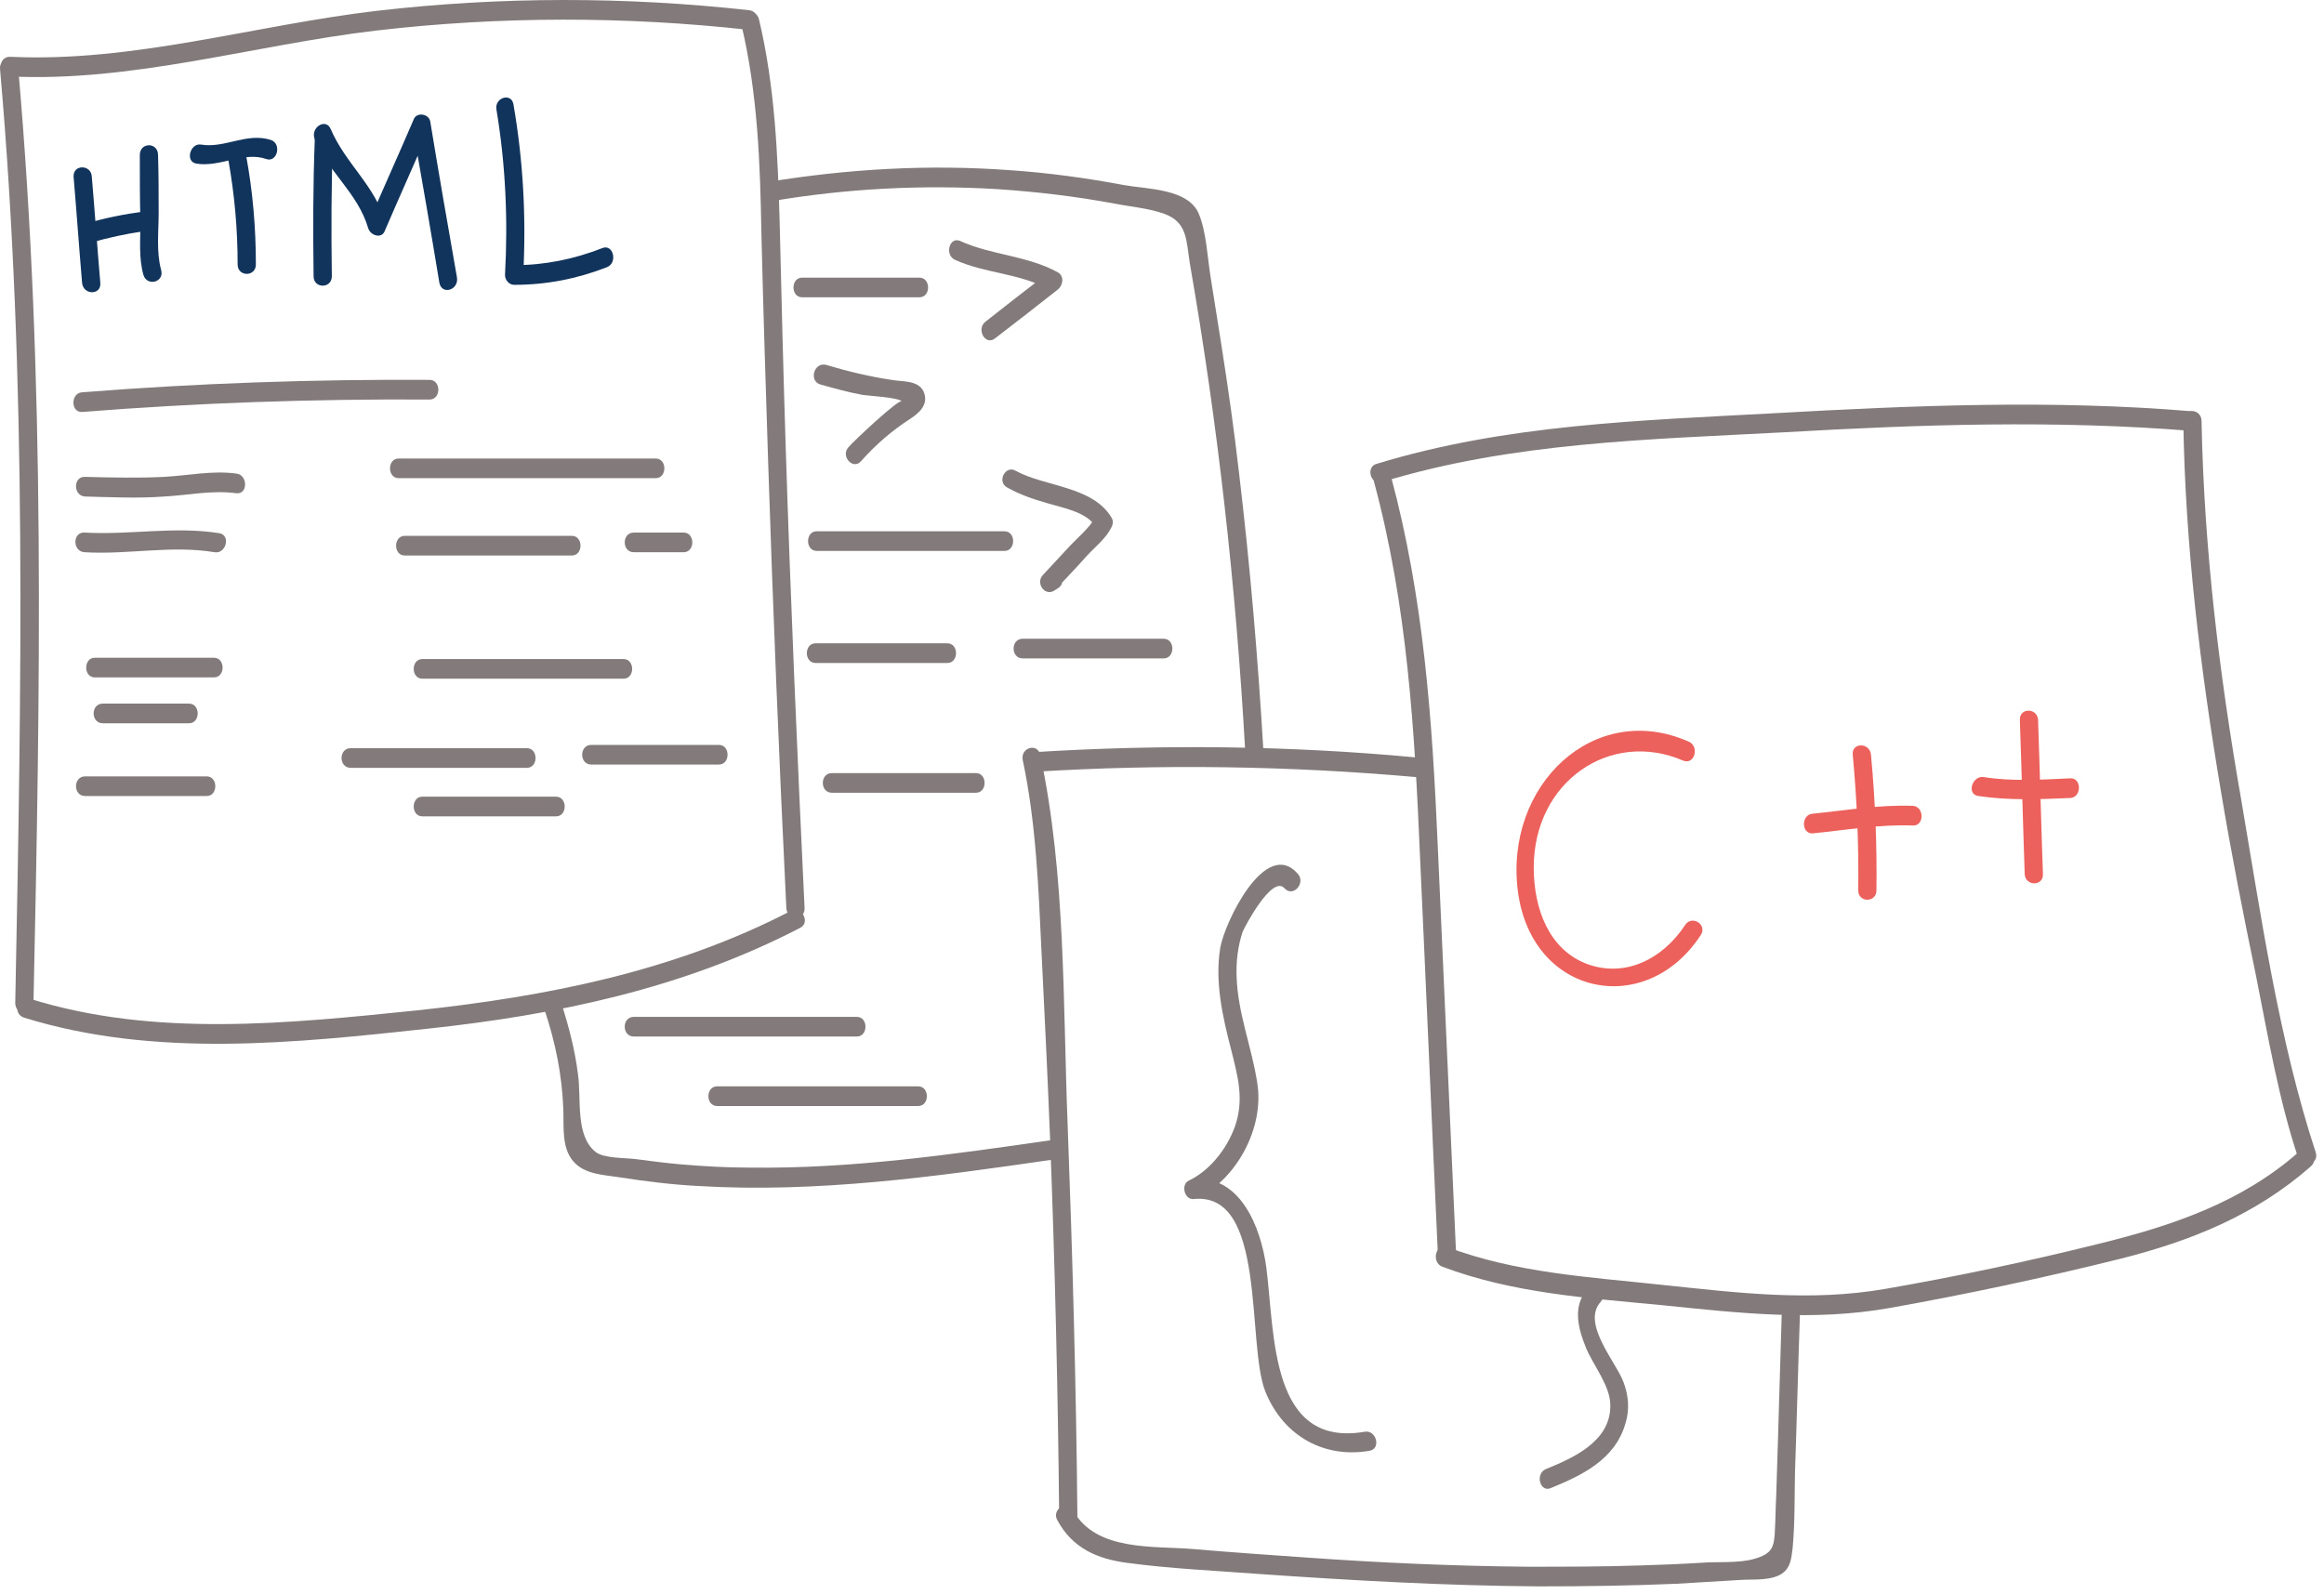 <svg width="239" height="164" viewBox="0 0 239 164" fill="none" xmlns="http://www.w3.org/2000/svg">
<path d="M0.006 7.12C2.818 39.071 2.193 71.158 1.568 103.177C1.568 104.458 3.443 104.458 3.443 103.177C4.13 71.158 4.693 39.071 1.881 7.12C1.756 5.839 -0.119 5.839 0.006 7.12Z" fill="#837B7B"/>
<path d="M1.006 7.862C13.691 8.468 26.127 4.626 38.687 3.143C51.435 1.66 64.308 1.66 77.055 3.076C78.243 3.21 78.243 1.188 77.055 1.053C64.308 -0.362 51.435 -0.362 38.687 1.121C26.127 2.604 13.691 6.446 1.006 5.839C-0.244 5.839 -0.244 7.862 1.006 7.862Z" fill="#837B7B"/>
<path d="M76.243 2.536C77.93 9.614 78.18 16.894 78.305 24.107C78.493 31.859 78.743 39.678 78.993 47.43C79.493 62.732 80.118 78.101 80.867 93.403C80.93 94.684 82.805 94.684 82.742 93.403C81.992 77.629 81.305 61.856 80.805 46.082C80.555 38.33 80.367 30.578 80.18 22.894C79.993 15.883 79.68 8.805 78.055 1.997C77.743 0.716 75.931 1.255 76.243 2.536Z" fill="#837B7B"/>
<path d="M2.443 104.661C15.878 108.84 30.313 107.29 43.998 105.807C57.183 104.391 70.244 101.695 82.304 95.426C83.367 94.886 82.429 93.134 81.367 93.673C69.306 99.942 56.121 102.504 42.936 103.919C29.75 105.267 15.878 106.75 3.005 102.706C1.755 102.301 1.255 104.256 2.443 104.661Z" fill="#837B7B"/>
<path d="M79.492 20.669C87.116 19.388 94.865 18.984 102.613 19.456C106.613 19.725 110.612 20.197 114.611 20.939C116.299 21.276 118.173 21.411 119.798 22.017C122.11 22.893 121.985 24.714 122.36 27.073C125.235 43.588 127.109 60.305 128.047 77.09C128.109 78.371 129.984 78.371 129.921 77.09C129.359 67.585 128.547 58.081 127.422 48.644C126.922 44.262 126.297 39.88 125.61 35.499C125.235 33.14 124.86 30.78 124.485 28.421C124.172 26.399 124.047 23.837 123.297 22.017C122.235 19.388 117.923 19.456 115.674 19.051C111.737 18.31 107.8 17.77 103.801 17.501C95.49 16.894 87.241 17.366 78.992 18.714C77.805 18.916 78.305 20.871 79.492 20.669Z" fill="#837B7B"/>
<path d="M55.997 103.852C57.122 107.222 57.81 110.593 57.934 114.165C57.997 115.918 57.747 118.008 58.934 119.423C60.122 120.839 62.184 120.839 63.809 121.109C66.433 121.513 69.12 121.85 71.745 121.985C83.93 122.726 96.116 121.041 108.176 119.288C109.363 119.154 109.363 117.064 108.176 117.266C97.865 118.749 87.555 120.232 77.119 120.097C74.744 120.097 72.37 119.963 69.995 119.76C68.433 119.626 66.933 119.423 65.371 119.221C64.308 119.086 62.059 119.154 61.246 118.48C59.122 116.794 59.809 112.952 59.434 110.458C59.122 107.964 58.497 105.605 57.747 103.245C57.372 102.099 55.56 102.571 55.997 103.852Z" fill="#837B7B"/>
<path d="M105.176 78.169C106.551 84.641 106.801 91.314 107.113 97.987C107.426 104.324 107.738 110.728 107.988 117.064C108.488 130.006 108.8 142.949 108.925 155.959C108.925 157.239 110.8 157.239 110.8 155.959C110.675 142.544 110.3 129.198 109.8 115.783C109.3 103.245 109.613 89.966 106.988 77.698C106.738 76.349 104.926 76.889 105.176 78.169Z" fill="#837B7B"/>
<path d="M106.426 79.382C119.486 78.573 132.546 78.775 145.544 79.921C146.731 80.056 146.731 78.034 145.544 77.899C132.546 76.685 119.486 76.551 106.426 77.359C105.238 77.494 105.238 79.516 106.426 79.382Z" fill="#837B7B"/>
<path d="M108.738 156.362C110.3 159.261 112.863 160.339 115.862 160.744C120.361 161.35 124.923 161.553 129.422 161.89C139.046 162.564 148.669 163.103 158.292 163.17C162.979 163.17 167.728 163.103 172.415 162.901C174.665 162.766 176.914 162.631 179.164 162.496C180.351 162.429 182.413 162.631 183.476 161.687C184.163 161.081 184.226 160.204 184.351 159.261C184.601 156.632 184.538 153.935 184.601 151.306C184.788 145.981 184.913 140.656 185.1 135.331C185.163 134.05 183.288 134.05 183.226 135.331C183.101 139.51 182.976 143.757 182.851 147.936C182.788 149.958 182.726 151.913 182.663 153.935C182.601 155.014 182.601 156.16 182.538 157.238C182.476 159.126 182.288 159.8 180.414 160.339C178.789 160.811 176.602 160.609 174.915 160.744C172.853 160.878 170.853 160.946 168.791 161.013C164.916 161.148 161.042 161.148 157.105 161.148C149.544 161.081 141.92 160.744 134.359 160.204C130.485 159.935 126.61 159.665 122.673 159.328C118.674 158.991 112.675 159.598 110.363 155.351C109.738 154.205 108.113 155.284 108.738 156.362Z" fill="#837B7B"/>
<path d="M141.294 49.52C144.731 62.26 145.481 75.068 146.043 88.28C146.668 101.762 147.231 115.176 147.855 128.658C147.918 129.938 149.793 129.938 149.73 128.658C149.105 114.771 148.48 100.885 147.855 86.932C147.293 73.989 146.418 61.519 143.044 48.981C142.731 47.767 140.982 48.307 141.294 49.52Z" fill="#837B7B"/>
<path d="M148.294 130.275C155.605 133.039 163.354 133.511 170.978 134.252C178.914 135.061 186.475 135.938 194.411 134.522C202.348 133.106 210.221 131.421 218.095 129.466C225.281 127.646 231.905 125.017 237.654 119.962C238.592 119.153 237.279 117.737 236.342 118.546C230.405 123.737 223.282 126.096 215.908 127.916C208.597 129.736 201.285 131.286 193.912 132.567C186.163 133.915 178.727 132.972 170.978 132.163C163.542 131.354 155.918 130.949 148.794 128.253C147.669 127.849 147.169 129.803 148.294 130.275Z" fill="#837B7B"/>
<path d="M142.108 49.587C155.543 45.475 169.603 45.206 183.476 44.464C197.536 43.655 211.408 43.184 225.469 44.33C226.656 44.397 226.656 42.375 225.469 42.307C211.034 41.094 196.786 41.7 182.351 42.509C168.666 43.251 154.855 43.655 141.608 47.7C140.42 47.969 140.92 49.924 142.108 49.587Z" fill="#837B7B"/>
<path d="M224.531 43.252C224.718 56.059 226.281 68.799 228.405 81.405C229.467 87.808 230.717 94.145 232.03 100.481C233.279 106.75 234.342 113.087 236.341 119.086C236.716 120.299 238.528 119.76 238.154 118.547C234.342 106.953 232.529 94.212 230.467 82.146C228.218 69.271 226.655 56.329 226.406 43.252C226.343 41.971 224.468 41.971 224.531 43.252Z" fill="#837B7B"/>
<path d="M7.567 18.175C7.879 21.816 8.129 25.456 8.442 29.096C8.567 30.376 10.441 30.376 10.316 29.096C10.004 25.456 9.754 21.816 9.442 18.175C9.379 16.895 7.504 16.895 7.567 18.175Z" fill="#11345C"/>
<path d="M9.254 24.983C11.129 24.444 13.003 24.04 14.878 23.77C16.065 23.635 16.065 21.613 14.878 21.748C12.816 22.017 10.754 22.422 8.754 23.028C7.629 23.366 8.129 25.32 9.254 24.983Z" fill="#11345C"/>
<path d="M14.379 15.951C14.379 18.242 14.379 20.534 14.441 22.826C14.441 24.646 14.254 26.534 14.754 28.286C15.129 29.5 16.941 29.028 16.566 27.747C16.066 25.927 16.316 23.77 16.316 21.95C16.316 19.928 16.316 17.973 16.254 15.951C16.254 14.602 14.379 14.602 14.379 15.951Z" fill="#11345C"/>
<path d="M20.189 16.827C22.627 17.232 25.064 15.546 27.376 16.355C28.501 16.76 29 14.805 27.876 14.4C25.376 13.592 23.127 15.277 20.689 14.872C19.565 14.67 19.002 16.625 20.189 16.827Z" fill="#11345C"/>
<path d="M23.502 16.558C24.127 20.063 24.439 23.636 24.439 27.208C24.439 28.489 26.314 28.489 26.314 27.208C26.314 23.433 26.002 19.726 25.314 16.018C25.064 14.738 23.252 15.277 23.502 16.558Z" fill="#11345C"/>
<path d="M32.375 14.265C32.188 18.984 32.188 23.702 32.25 28.421C32.25 29.702 34.125 29.702 34.125 28.421C34.062 23.702 34.062 18.984 34.25 14.265C34.25 12.985 32.375 12.985 32.375 14.265Z" fill="#11345C"/>
<path d="M32.376 14.333C33.813 17.771 36.812 19.86 37.875 23.5C38.125 24.242 39.249 24.579 39.562 23.77C41.062 20.265 42.624 16.827 44.124 13.322C43.561 13.254 42.999 13.187 42.437 13.052C43.374 18.377 44.311 23.77 45.186 29.095C45.436 30.376 47.186 29.837 46.998 28.556C46.061 23.231 45.123 17.838 44.249 12.513C44.124 11.704 42.874 11.502 42.561 12.243C41.062 15.748 39.499 19.186 38 22.691C38.562 22.759 39.124 22.826 39.687 22.961C38.562 19.051 35.563 16.894 34 13.254C33.501 12.108 31.876 13.119 32.376 14.333Z" fill="#11345C"/>
<path d="M51.06 11.3C51.997 16.962 52.247 22.557 51.935 28.287C51.935 28.826 52.372 29.298 52.872 29.298C56.184 29.298 59.308 28.691 62.433 27.478C63.558 27.006 63.058 25.051 61.933 25.523C58.996 26.669 55.996 27.276 52.872 27.276C53.184 27.613 53.497 27.95 53.809 28.287C54.122 22.355 53.809 16.558 52.809 10.761C52.622 9.48 50.81 10.019 51.06 11.3Z" fill="#11345C"/>
<path d="M8.442 42.375C20.315 41.431 32.251 41.026 44.186 41.094C45.374 41.094 45.374 39.072 44.186 39.072C32.251 39.004 20.315 39.409 8.442 40.352C7.255 40.42 7.255 42.442 8.442 42.375Z" fill="#837B7B"/>
<path d="M8.754 51.071C11.441 51.138 14.19 51.273 16.877 51.071C19.377 50.936 21.814 50.397 24.314 50.734C25.501 50.869 25.501 48.846 24.314 48.712C21.814 48.375 19.377 48.914 16.877 49.049C14.19 49.184 11.441 49.116 8.754 49.049C7.504 48.981 7.504 51.004 8.754 51.071Z" fill="#837B7B"/>
<path d="M8.692 56.8C13.191 57.07 17.628 56.059 22.065 56.8C23.252 57.002 23.752 55.048 22.565 54.845C17.941 54.104 13.316 55.048 8.692 54.778C7.442 54.711 7.442 56.733 8.692 56.8Z" fill="#837B7B"/>
<path d="M9.755 69.676C13.817 69.676 17.878 69.676 22.003 69.676C23.19 69.676 23.19 67.653 22.003 67.653C17.941 67.653 13.879 67.653 9.755 67.653C8.567 67.653 8.567 69.676 9.755 69.676Z" fill="#837B7B"/>
<path d="M10.567 74.394C13.504 74.394 16.504 74.394 19.441 74.394C20.628 74.394 20.628 72.372 19.441 72.372C16.504 72.372 13.504 72.372 10.567 72.372C9.317 72.372 9.317 74.394 10.567 74.394Z" fill="#837B7B"/>
<path d="M8.754 81.877C12.941 81.877 17.127 81.877 21.252 81.877C22.439 81.877 22.439 79.855 21.252 79.855C17.065 79.855 12.878 79.855 8.754 79.855C7.504 79.855 7.504 81.877 8.754 81.877Z" fill="#837B7B"/>
<path d="M40.999 49.183C49.81 49.183 58.621 49.183 67.432 49.183C68.619 49.183 68.619 47.161 67.432 47.161C58.621 47.161 49.81 47.161 40.999 47.161C39.812 47.161 39.812 49.183 40.999 49.183Z" fill="#837B7B"/>
<path d="M41.624 57.138C47.373 57.138 53.122 57.138 58.809 57.138C59.996 57.138 59.996 55.115 58.809 55.115C53.059 55.115 47.31 55.115 41.624 55.115C40.437 55.115 40.437 57.138 41.624 57.138Z" fill="#837B7B"/>
<path d="M65.183 56.801C66.87 56.801 68.619 56.801 70.307 56.801C71.494 56.801 71.494 54.778 70.307 54.778C68.619 54.778 66.87 54.778 65.183 54.778C63.933 54.778 63.933 56.801 65.183 56.801Z" fill="#837B7B"/>
<path d="M43.436 69.81C50.31 69.81 57.246 69.81 64.12 69.81C65.308 69.81 65.308 67.788 64.12 67.788C57.246 67.788 50.31 67.788 43.436 67.788C42.249 67.788 42.249 69.81 43.436 69.81Z" fill="#837B7B"/>
<path d="M36.062 78.977C42.124 78.977 48.123 78.977 54.184 78.977C55.372 78.977 55.372 76.955 54.184 76.955C48.123 76.955 42.124 76.955 36.062 76.955C34.813 76.955 34.813 78.977 36.062 78.977Z" fill="#837B7B"/>
<path d="M43.436 83.967C47.998 83.967 52.56 83.967 57.184 83.967C58.371 83.967 58.371 81.944 57.184 81.944C52.622 81.944 48.061 81.944 43.436 81.944C42.249 81.944 42.249 83.967 43.436 83.967Z" fill="#837B7B"/>
<path d="M60.808 78.64C65.183 78.64 69.557 78.64 73.931 78.64C75.118 78.64 75.118 76.618 73.931 76.618C69.557 76.618 65.183 76.618 60.808 76.618C59.559 76.618 59.559 78.64 60.808 78.64Z" fill="#837B7B"/>
<path d="M82.493 30.579C86.492 30.579 90.554 30.579 94.553 30.579C95.741 30.579 95.741 28.557 94.553 28.557C90.554 28.557 86.492 28.557 82.493 28.557C81.306 28.557 81.306 30.579 82.493 30.579Z" fill="#837B7B"/>
<path d="M98.24 26.737C101.364 28.152 104.863 28.085 107.863 29.77C107.863 29.163 107.863 28.624 107.863 28.017C105.676 29.703 103.489 31.388 101.364 33.073C100.364 33.815 101.301 35.567 102.301 34.826C104.488 33.141 106.676 31.455 108.8 29.77C109.3 29.366 109.488 28.422 108.8 28.017C105.613 26.265 101.989 26.265 98.739 24.782C97.615 24.31 97.115 26.265 98.24 26.737Z" fill="#837B7B"/>
<path d="M84.366 39.544C85.804 39.948 87.241 40.353 88.741 40.622C89.116 40.69 92.552 40.892 92.74 41.296C92.552 40.892 87.741 45.408 87.241 46.015C86.428 46.959 87.741 48.374 88.553 47.431C90.053 45.745 91.678 44.33 93.552 43.116C94.49 42.51 95.552 41.633 94.99 40.285C94.427 39.072 92.74 39.274 91.678 39.072C89.428 38.735 87.178 38.196 84.929 37.522C83.679 37.252 83.179 39.207 84.366 39.544Z" fill="#837B7B"/>
<path d="M83.992 56.666C90.428 56.666 96.865 56.666 103.301 56.666C104.489 56.666 104.489 54.644 103.301 54.644C96.865 54.644 90.428 54.644 83.992 54.644C82.805 54.644 82.805 56.666 83.992 56.666Z" fill="#837B7B"/>
<path d="M103.551 50.127C104.864 50.869 106.238 51.34 107.676 51.745C109.175 52.217 111.737 52.621 112.675 54.172C112.675 53.835 112.675 53.498 112.675 53.16C112.05 54.306 110.8 55.318 109.925 56.261C109.05 57.205 108.113 58.216 107.238 59.16C106.488 59.969 107.426 61.317 108.363 60.778C108.488 60.71 108.675 60.575 108.8 60.508C109.863 59.834 108.925 58.149 107.863 58.755C107.738 58.823 107.551 58.958 107.426 59.025C107.801 59.564 108.176 60.104 108.55 60.643C109.613 59.497 110.738 58.351 111.8 57.138C112.675 56.194 113.737 55.385 114.3 54.239C114.487 53.902 114.487 53.498 114.3 53.228C112.362 49.992 107.426 50.06 104.489 48.442C103.426 47.768 102.489 49.52 103.551 50.127Z" fill="#837B7B"/>
<path d="M83.867 68.192C88.366 68.192 92.928 68.192 97.427 68.192C98.615 68.192 98.615 66.17 97.427 66.17C92.928 66.17 88.366 66.17 83.867 66.17C82.68 66.17 82.68 68.192 83.867 68.192Z" fill="#837B7B"/>
<path d="M105.176 67.721C109.987 67.721 114.862 67.721 119.673 67.721C120.861 67.721 120.861 65.698 119.673 65.698C114.862 65.698 109.987 65.698 105.176 65.698C103.926 65.698 103.926 67.721 105.176 67.721Z" fill="#837B7B"/>
<path d="M85.555 81.539C90.491 81.539 95.428 81.539 100.365 81.539C101.552 81.539 101.552 79.517 100.365 79.517C95.428 79.517 90.491 79.517 85.555 79.517C84.305 79.517 84.305 81.539 85.555 81.539Z" fill="#837B7B"/>
<path d="M65.183 106.615C72.806 106.615 80.492 106.615 88.116 106.615C89.303 106.615 89.303 104.593 88.116 104.593C80.492 104.593 72.806 104.593 65.183 104.593C63.933 104.593 63.933 106.615 65.183 106.615Z" fill="#837B7B"/>
<path d="M73.744 113.761C80.618 113.761 87.554 113.761 94.428 113.761C95.615 113.761 95.615 111.738 94.428 111.738C87.554 111.738 80.618 111.738 73.744 111.738C72.557 111.738 72.557 113.761 73.744 113.761Z" fill="#837B7B"/>
<path d="M133.484 89.897C130.172 86.055 125.923 94.886 125.486 97.515C124.923 101.02 125.735 104.592 126.61 107.963C127.298 110.727 127.985 113.086 126.985 115.917C126.11 118.276 124.361 120.433 122.236 121.445C121.424 121.849 121.799 123.399 122.736 123.332C130.297 122.523 128.173 138.094 130.11 143.083C131.984 147.801 136.296 150.026 140.858 149.217C142.045 149.015 141.545 147.06 140.358 147.262C130.61 148.947 131.11 137.286 130.235 130.41C129.672 126.163 127.485 120.77 122.674 121.31C122.861 121.916 122.986 122.59 123.173 123.197C127.11 121.31 130.047 116.052 129.297 111.401C128.735 107.693 127.298 104.255 127.173 100.481C127.11 98.93 127.298 97.312 127.798 95.829C127.985 95.358 130.86 89.897 132.109 91.38C132.984 92.324 134.297 90.841 133.484 89.897Z" fill="#837B7B"/>
<path d="M163.292 132.501C161.729 134.321 162.229 136.478 163.104 138.635C163.854 140.455 165.666 142.612 165.604 144.634C165.604 148.342 161.604 150.027 158.98 151.105C157.855 151.577 158.355 153.532 159.48 153.06C162.604 151.779 166.104 150.162 167.166 146.387C167.603 144.971 167.478 143.556 166.978 142.207C166.228 140.118 162.604 136.141 164.604 133.916C165.479 132.973 164.104 131.557 163.292 132.501Z" fill="#837B7B"/>
<path d="M173.665 76.282C163.916 71.968 154.668 80.798 156.105 91.718C157.543 102.504 169.291 104.795 174.915 96.167C175.602 95.089 173.977 94.078 173.29 95.156C170.978 98.661 167.103 100.616 163.167 99.133C159.292 97.65 157.73 93.471 157.73 89.224C157.73 80.394 165.604 75.001 173.102 78.237C174.29 78.708 174.79 76.754 173.665 76.282Z" fill="#EC615B"/>
<path d="M186.412 85.719C189.786 85.382 193.286 84.775 196.723 84.91C197.91 84.977 197.91 82.955 196.723 82.887C193.286 82.753 189.786 83.359 186.412 83.696C185.225 83.764 185.225 85.786 186.412 85.719Z" fill="#EC615B"/>
<path d="M190.536 77.629C190.974 82.281 191.161 86.932 191.099 91.583C191.099 92.864 192.973 92.864 192.973 91.583C193.036 86.932 192.848 82.281 192.411 77.629C192.286 76.349 190.411 76.349 190.536 77.629Z" fill="#EC615B"/>
<path d="M203.473 81.876C206.597 82.348 209.784 82.214 212.908 82.079C214.096 82.011 214.096 79.989 212.908 80.056C209.909 80.191 206.909 80.394 203.972 79.922C202.785 79.787 202.223 81.742 203.473 81.876Z" fill="#EC615B"/>
<path d="M207.721 74.057C207.909 79.315 208.034 84.573 208.221 89.898C208.284 91.179 210.158 91.179 210.096 89.898C209.908 84.64 209.783 79.382 209.596 74.057C209.533 72.776 207.659 72.776 207.721 74.057Z" fill="#EC615B"/>
</svg>
